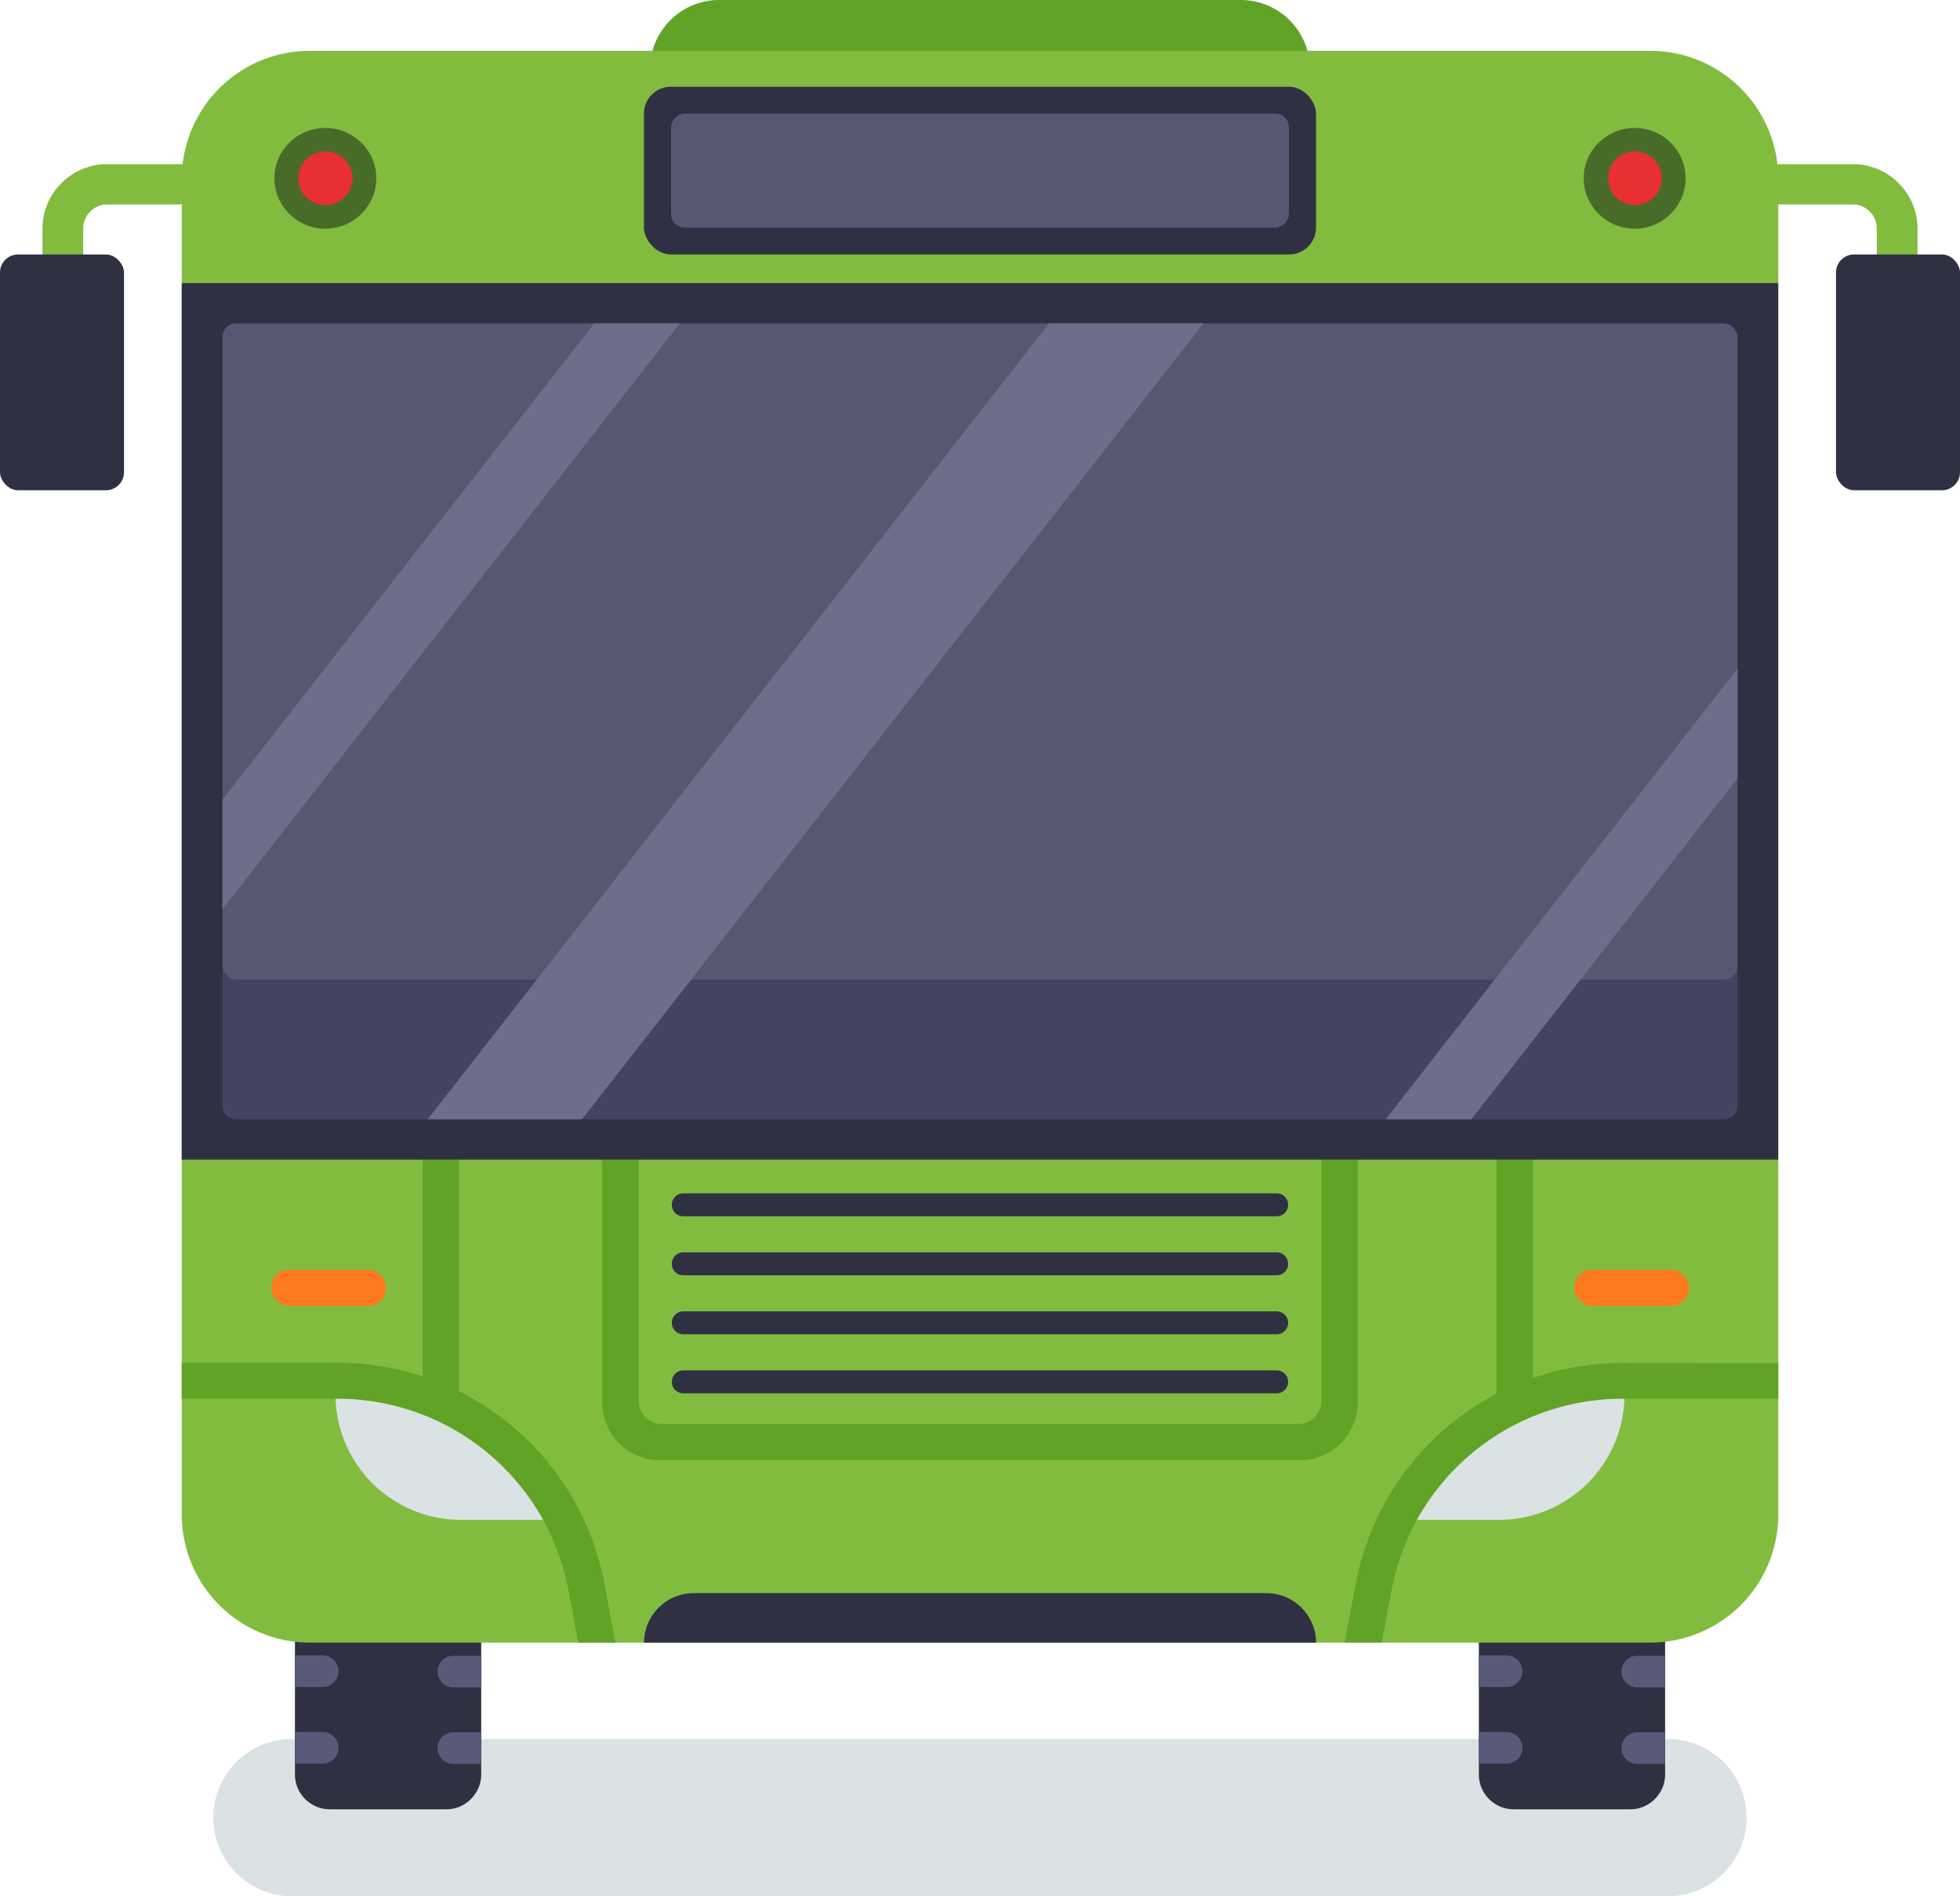 <svg xmlns="http://www.w3.org/2000/svg" width="31" height="30" viewBox="0 0 31 30">
  <g id="Vector_Smart_Object" data-name="Vector Smart Object" transform="translate(-89.846 -7.471)">
    <g id="Group_255" data-name="Group 255">
      <path id="Path_290" data-name="Path 290" d="M116.191,37.471H94.5a1.245,1.245,0,1,1,0-2.489h21.69a1.245,1.245,0,1,1,0,2.489Z" fill="#dbe2e4"/>
      <g id="Group_254" data-name="Group 254">
        <g id="Group_252" data-name="Group 252">
          <g id="Group_248" data-name="Group 248">
            <g id="Group_241" data-name="Group 241">
              <g id="Group_236" data-name="Group 236">
                <path id="Path_291" data-name="Path 291" d="M97.457,28.647v6.9a.532.532,0,0,1-.106.318.543.543,0,0,1-.448.23H95.065a.552.552,0,0,1-.554-.548v-6.9a.552.552,0,0,1,.554-.548H96.9a.537.537,0,0,1,.339.118A.525.525,0,0,1,97.457,28.647Z" fill="#303043"/>
                <g id="Group_235" data-name="Group 235">
                  <g id="Group_233" data-name="Group 233">
                    <path id="Path_292" data-name="Path 292" d="M95.2,30.284a.25.25,0,0,1-.252.246H94.51v-.5h.438A.251.251,0,0,1,95.2,30.284Z" fill="#59597a"/>
                    <path id="Path_293" data-name="Path 293" d="M95.2,29.073a.252.252,0,0,1-.252.246H94.51v-.5h.438A.251.251,0,0,1,95.2,29.073Z" fill="#59597a"/>
                    <path id="Path_294" data-name="Path 294" d="M95.2,31.494a.25.25,0,0,1-.252.246H94.51v-.5h.438A.251.251,0,0,1,95.2,31.494Z" fill="#59597a"/>
                    <path id="Path_295" data-name="Path 295" d="M95.2,32.7a.25.25,0,0,1-.252.246H94.51v-.5h.438A.251.251,0,0,1,95.2,32.7Z" fill="#59597a"/>
                    <path id="Path_296" data-name="Path 296" d="M95.2,33.915a.25.25,0,0,1-.252.246H94.51v-.5h.438A.251.251,0,0,1,95.2,33.915Z" fill="#59597a"/>
                    <path id="Path_297" data-name="Path 297" d="M95.2,35.126a.25.25,0,0,1-.252.246H94.51v-.5h.438A.251.251,0,0,1,95.2,35.126Z" fill="#59597a"/>
                  </g>
                  <g id="Group_234" data-name="Group 234">
                    <path id="Path_298" data-name="Path 298" d="M96.766,33.912a.25.25,0,0,1,.252-.246h.438v.5h-.438A.251.251,0,0,1,96.766,33.912Z" fill="#59597a"/>
                    <path id="Path_299" data-name="Path 299" d="M96.766,35.122a.252.252,0,0,1,.252-.246h.438v.5h-.438A.251.251,0,0,1,96.766,35.122Z" fill="#59597a"/>
                    <path id="Path_300" data-name="Path 300" d="M96.766,32.7a.25.25,0,0,1,.252-.246h.438v.5h-.438A.251.251,0,0,1,96.766,32.7Z" fill="#59597a"/>
                    <path id="Path_301" data-name="Path 301" d="M96.766,31.491a.25.25,0,0,1,.252-.246h.438v.5h-.438A.251.251,0,0,1,96.766,31.491Z" fill="#59597a"/>
                    <path id="Path_302" data-name="Path 302" d="M96.766,30.281a.25.25,0,0,1,.252-.246h.438v.5h-.438A.251.251,0,0,1,96.766,30.281Z" fill="#59597a"/>
                    <path id="Path_303" data-name="Path 303" d="M96.766,29.07a.25.25,0,0,1,.252-.246h.438v.5h-.438A.251.251,0,0,1,96.766,29.07Z" fill="#59597a"/>
                  </g>
                </g>
              </g>
              <g id="Group_240" data-name="Group 240">
                <path id="Path_304" data-name="Path 304" d="M116.182,28.647v6.9a.531.531,0,0,1-.106.318.543.543,0,0,1-.448.23H113.79a.552.552,0,0,1-.554-.548v-6.9a.552.552,0,0,1,.554-.548h1.838a.537.537,0,0,1,.339.118A.525.525,0,0,1,116.182,28.647Z" fill="#303043"/>
                <g id="Group_239" data-name="Group 239">
                  <g id="Group_237" data-name="Group 237">
                    <path id="Path_305" data-name="Path 305" d="M113.925,30.284a.25.25,0,0,1-.252.246h-.438v-.5h.438A.251.251,0,0,1,113.925,30.284Z" fill="#59597a"/>
                    <path id="Path_306" data-name="Path 306" d="M113.925,29.073a.252.252,0,0,1-.252.246h-.438v-.5h.438A.251.251,0,0,1,113.925,29.073Z" fill="#59597a"/>
                    <path id="Path_307" data-name="Path 307" d="M113.925,31.494a.25.25,0,0,1-.252.246h-.438v-.5h.438A.251.251,0,0,1,113.925,31.494Z" fill="#59597a"/>
                    <path id="Path_308" data-name="Path 308" d="M113.925,32.7a.25.25,0,0,1-.252.246h-.438v-.5h.438A.251.251,0,0,1,113.925,32.7Z" fill="#59597a"/>
                    <path id="Path_309" data-name="Path 309" d="M113.925,33.915a.25.25,0,0,1-.252.246h-.438v-.5h.438A.251.251,0,0,1,113.925,33.915Z" fill="#59597a"/>
                    <path id="Path_310" data-name="Path 310" d="M113.925,35.126a.25.25,0,0,1-.252.246h-.438v-.5h.438A.251.251,0,0,1,113.925,35.126Z" fill="#59597a"/>
                  </g>
                  <g id="Group_238" data-name="Group 238">
                    <path id="Path_311" data-name="Path 311" d="M115.491,33.912a.25.25,0,0,1,.252-.246h.438v.5h-.438A.25.25,0,0,1,115.491,33.912Z" fill="#59597a"/>
                    <path id="Path_312" data-name="Path 312" d="M115.491,35.122a.252.252,0,0,1,.252-.246h.438v.5h-.438A.251.251,0,0,1,115.491,35.122Z" fill="#59597a"/>
                    <path id="Path_313" data-name="Path 313" d="M115.491,32.7a.25.25,0,0,1,.252-.246h.438v.5h-.438A.251.251,0,0,1,115.491,32.7Z" fill="#59597a"/>
                    <path id="Path_314" data-name="Path 314" d="M115.491,31.491a.25.25,0,0,1,.252-.246h.438v.5h-.438A.251.251,0,0,1,115.491,31.491Z" fill="#59597a"/>
                    <path id="Path_315" data-name="Path 315" d="M115.491,30.281a.25.25,0,0,1,.252-.246h.438v.5h-.438A.251.251,0,0,1,115.491,30.281Z" fill="#59597a"/>
                    <path id="Path_316" data-name="Path 316" d="M115.491,29.07a.25.25,0,0,1,.252-.246h.438v.5h-.438A.251.251,0,0,1,115.491,29.07Z" fill="#59597a"/>
                  </g>
                </g>
              </g>
            </g>
            <path id="Rectangle_243" data-name="Rectangle 243" d="M0,0H10.437a0,0,0,0,1,0,0V1.713A1.094,1.094,0,0,1,9.343,2.807H1.094A1.094,1.094,0,0,1,0,1.713V0A0,0,0,0,1,0,0Z" transform="matrix(-1, 0, 0, -1, 110.564, 10.278)" fill="#60a326"/>
            <path id="Path_317" data-name="Path 317" d="M115.934,8.275H94.758a2.026,2.026,0,0,0-2.037,2.016V31.442a2.026,2.026,0,0,0,2.037,2.016h21.177a2.026,2.026,0,0,0,2.037-2.016V10.291A2.026,2.026,0,0,0,115.934,8.275Z" fill="#81bc3f"/>
            <g id="Group_242" data-name="Group 242">
              <rect id="Rectangle_244" data-name="Rectangle 244" width="1.813" height="0.571" rx="0.277" transform="translate(94.136 27.559)" fill="#ff791e"/>
              <rect id="Rectangle_245" data-name="Rectangle 245" width="1.813" height="0.571" rx="0.277" transform="translate(114.744 27.559)" fill="#ff791e"/>
              <path id="Path_318" data-name="Path 318" d="M110.662,33.458a.788.788,0,0,0-.792-.783h-9.046a.788.788,0,0,0-.792.783Z" fill="#303043"/>
            </g>
            <g id="Group_245" data-name="Group 245">
              <rect id="Rectangle_246" data-name="Rectangle 246" width="0.578" height="3.825" transform="translate(96.531 25.817)" fill="#60a326"/>
              <path id="Path_319" data-name="Path 319" d="M110.746,25.817v3.819a.365.365,0,0,1-.367.363H100.314a.365.365,0,0,1-.367-.363V25.817h-.578v3.846a.912.912,0,0,0,.917.907h10.119a.912.912,0,0,0,.917-.907V25.817Z" fill="#60a326"/>
              <rect id="Rectangle_247" data-name="Rectangle 247" width="0.578" height="3.825" transform="translate(113.514 25.817)" fill="#60a326"/>
              <g id="Group_243" data-name="Group 243">
                <path id="Path_320" data-name="Path 320" d="M98.485,31.515H97.146a1.981,1.981,0,0,1-1.993-1.969h1.339A1.981,1.981,0,0,1,98.485,31.515Z" fill="#dbe2e4"/>
                <path id="Path_321" data-name="Path 321" d="M99.58,33.458h-.587L98.83,32.6a3.711,3.711,0,0,0-3.658-3H92.72v-.569h2.452A4.288,4.288,0,0,1,99.4,32.5Z" fill="#60a326"/>
              </g>
              <g id="Group_244" data-name="Group 244">
                <path id="Path_322" data-name="Path 322" d="M112.207,31.515h1.339a1.981,1.981,0,0,0,1.993-1.969H114.2A1.981,1.981,0,0,0,112.207,31.515Z" fill="#dbe2e4"/>
                <path id="Path_323" data-name="Path 323" d="M117.972,29.036V29.6H115.52a3.711,3.711,0,0,0-3.658,3l-.163.856h-.587l.183-.96a4.288,4.288,0,0,1,4.225-3.462Z" fill="#60a326"/>
              </g>
            </g>
            <rect id="Rectangle_248" data-name="Rectangle 248" width="25.251" height="13.867" transform="translate(92.72 11.95)" fill="#303043"/>
            <g id="Group_246" data-name="Group 246">
              <path id="Path_324" data-name="Path 324" d="M117.112,22.971H93.58a.214.214,0,0,1-.215-.212v2.209a.214.214,0,0,0,.215.212h23.532a.214.214,0,0,0,.215-.212V22.759A.214.214,0,0,1,117.112,22.971Z" fill="#444462"/>
              <rect id="Rectangle_249" data-name="Rectangle 249" width="23.962" height="10.384" rx="0.214" transform="translate(93.365 12.587)" fill="#575772"/>
            </g>
            <g id="Group_247" data-name="Group 247">
              <ellipse id="Ellipse_17" data-name="Ellipse 17" cx="0.806" cy="0.797" rx="0.806" ry="0.797" transform="translate(94.186 9.495)" fill="#486b2a"/>
              <ellipse id="Ellipse_18" data-name="Ellipse 18" cx="0.43" cy="0.425" rx="0.43" ry="0.425" transform="translate(94.562 9.866)" fill="#e82f32"/>
              <ellipse id="Ellipse_19" data-name="Ellipse 19" cx="0.806" cy="0.797" rx="0.806" ry="0.797" transform="translate(114.894 9.495)" fill="#486b2a"/>
              <path id="Path_325" data-name="Path 325" d="M115.7,10.716a.425.425,0,1,1,.43-.425A.428.428,0,0,1,115.7,10.716Z" fill="#e82f32"/>
            </g>
            <rect id="Rectangle_250" data-name="Rectangle 250" width="10.631" height="2.654" rx="0.427" transform="translate(100.03 8.843)" fill="#303043"/>
            <rect id="Rectangle_251" data-name="Rectangle 251" width="1.804" height="9.772" rx="0.214" transform="matrix(0, 1, -1, 0, 110.232, 9.268)" fill="#575772"/>
            <path id="Path_326" data-name="Path 326" d="M100.6,12.587l-7.236,9.27V20.122l5.88-7.535Z" fill="#6e6e8b"/>
            <path id="Path_327" data-name="Path 327" d="M117.327,18.049v1.738l-4.21,5.393h-1.356Z" fill="#6e6e8b"/>
            <path id="Path_328" data-name="Path 328" d="M108.881,12.587,99.051,25.18H96.61l9.828-12.593Z" fill="#6e6e8b"/>
          </g>
          <g id="Group_251" data-name="Group 251">
            <g id="Group_249" data-name="Group 249">
              <path id="Path_329" data-name="Path 329" d="M91.162,15.1h-.645V11.086a1.025,1.025,0,0,1,1.03-1.018h1.925v.637H91.547a.383.383,0,0,0-.385.381Z" fill="#81bc3f"/>
              <rect id="Rectangle_252" data-name="Rectangle 252" width="1.961" height="3.73" rx="0.285" transform="translate(89.846 11.497)" fill="#303043"/>
            </g>
            <g id="Group_250" data-name="Group 250">
              <path id="Path_330" data-name="Path 330" d="M119.53,15.1h.645V11.086a1.025,1.025,0,0,0-1.03-1.018H117.22v.637h1.925a.383.383,0,0,1,.385.381Z" fill="#81bc3f"/>
              <rect id="Rectangle_253" data-name="Rectangle 253" width="1.961" height="3.73" rx="0.285" transform="matrix(-1, 0, 0, -1, 120.846, 15.227)" fill="#303043"/>
            </g>
          </g>
        </g>
        <g id="Group_253" data-name="Group 253">
          <path id="Path_331" data-name="Path 331" d="M110.038,26.713h-9.385a.181.181,0,1,1,0-.363h9.385a.181.181,0,1,1,0,.363Z" fill="#303043"/>
          <path id="Path_332" data-name="Path 332" d="M110.038,27.647h-9.385a.181.181,0,1,1,0-.363h9.385a.181.181,0,1,1,0,.363Z" fill="#303043"/>
          <path id="Path_333" data-name="Path 333" d="M110.038,28.58h-9.385a.181.181,0,1,1,0-.363h9.385a.181.181,0,1,1,0,.363Z" fill="#303043"/>
          <path id="Path_334" data-name="Path 334" d="M110.038,29.514h-9.385a.181.181,0,1,1,0-.363h9.385a.181.181,0,1,1,0,.363Z" fill="#303043"/>
        </g>
      </g>
    </g>
  </g>
</svg>
